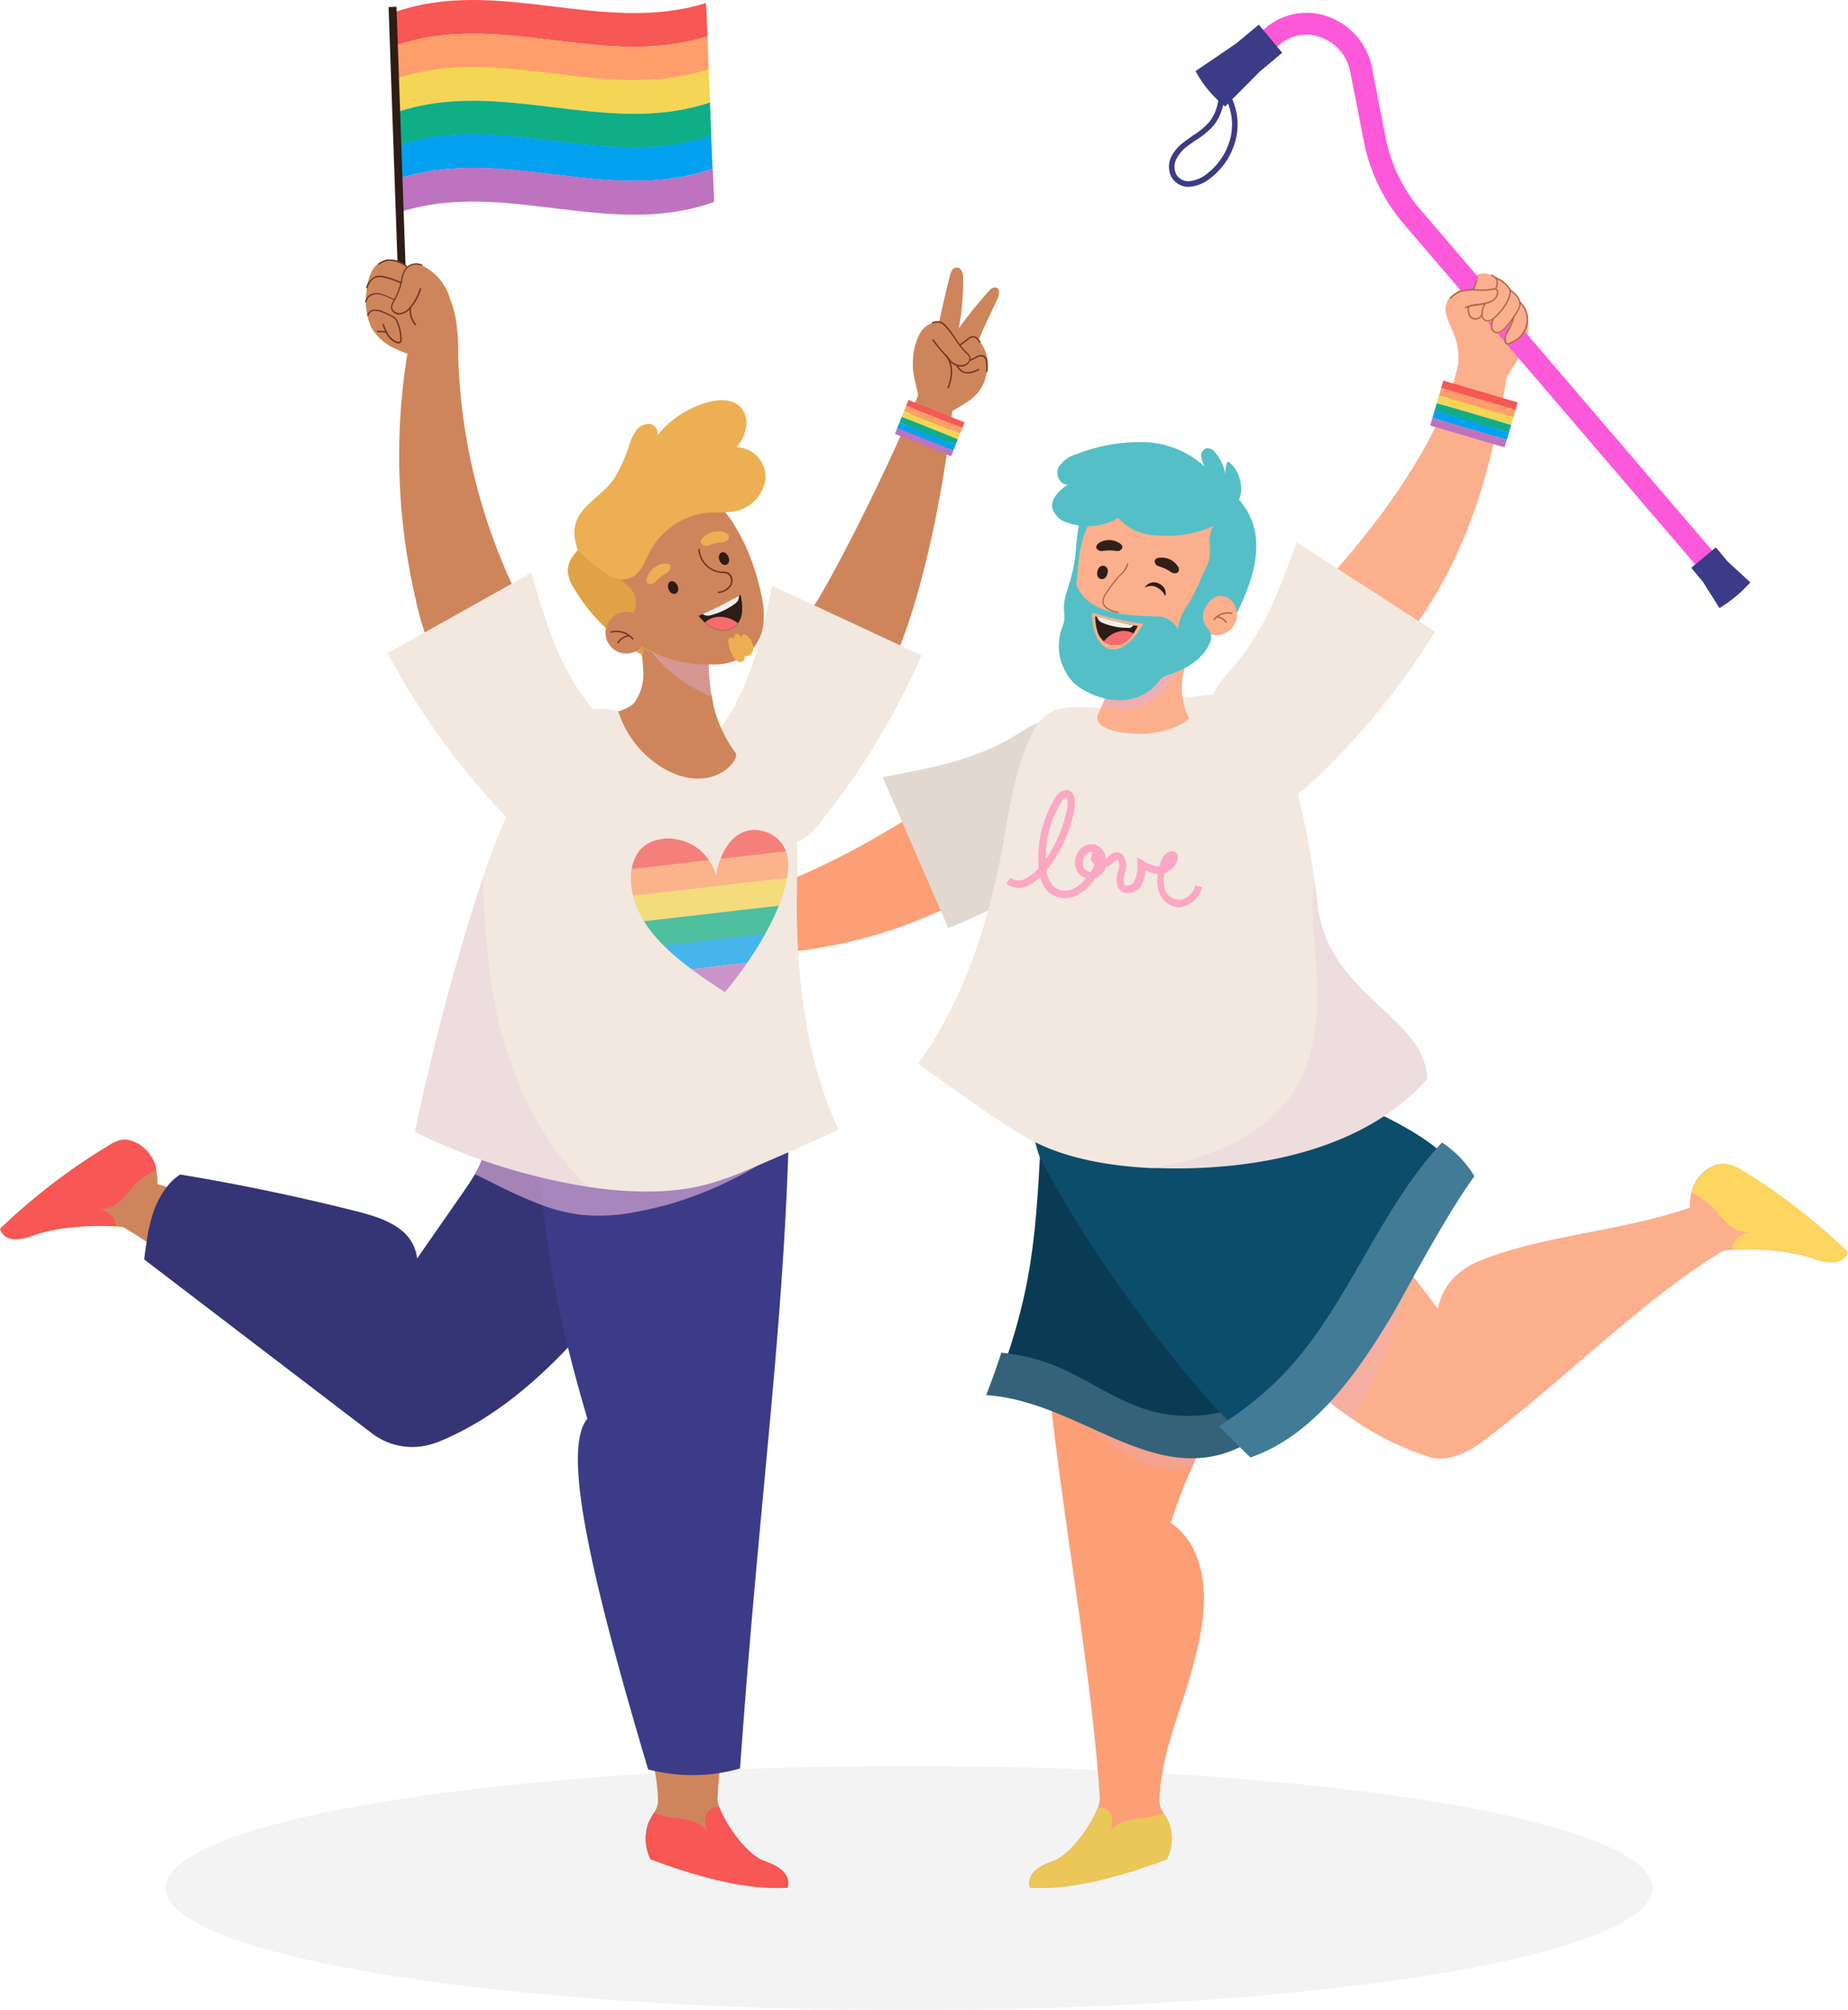<svg xmlns="http://www.w3.org/2000/svg" xmlns:xlink="http://www.w3.org/1999/xlink" viewBox="0 0 271.71 295.43"><defs><style>.cls-1{fill:none;}.cls-2{isolation:isolate;}.cls-3{fill:#f3f3f3;}.cls-4{fill:#fc9f77;}.cls-5{fill:#b06a4c;}.cls-6{fill:#e3d8cf;}.cls-7{fill:#ebc659;}.cls-16,.cls-19,.cls-34,.cls-38,.cls-8{fill:#e0aedb;mix-blend-mode:multiply;}.cls-8{opacity:0.25;}.cls-9{fill:#093c54;}.cls-10{fill:#346278;}.cls-11{fill:#fcaf8d;}.cls-12{fill:#fcd660;}.cls-13{fill:#0c4d6c;}.cls-14{fill:#417b96;}.cls-15{fill:#f2e8e0;}.cls-16{opacity:0.19;}.cls-17{fill:#fca7c3;}.cls-18{fill:#2e1c16;}.cls-19{opacity:0.48;}.cls-20{fill:#54bfc7;}.cls-21{fill:#321f18;}.cls-22{fill:#f76b6e;}.cls-23{fill:#f2f0ed;}.cls-24{fill:#fc59da;}.cls-25{fill:#3c3b87;}.cls-26{fill:#f75755;}.cls-27{fill:#ff9e6a;}.cls-28{fill:#f5d556;}.cls-29{fill:#0fae86;}.cls-30{fill:#04a1f0;}.cls-31{fill:#bd73bf;}.cls-32{fill:#cf855b;}.cls-33{fill:#353475;}.cls-34{opacity:0.65;}.cls-35{fill:#723722;}.cls-36{opacity:0.72;}.cls-37{clip-path:url(#clip-path);}.cls-38{opacity:0.42;}.cls-39{fill:#e0a246;}.cls-40{fill:#edaf53;}</style><clipPath id="clip-path" transform="translate(0 0.1)"><path class="cls-1" d="M106.58,145.71c4.61-5.44,9.69-13.9,9.29-19.27a4.85,4.85,0,0,0-3-4.19c-4.48-1.65-6.94,2.44-7.58,6.23-2.11-6.46-9.81-6.59-11.71-2.91a6.42,6.42,0,0,0-.8,2.85C92.36,136.08,100.12,141.53,106.58,145.71Z"/></clipPath></defs><title>Asset 3</title><g class="cls-2"><g id="Layer_2" data-name="Layer 2"><g id="OBJECTS"><ellipse class="cls-3" cx="133.65" cy="277.48" rx="109.3" ry="17.94"/><path class="cls-4" d="M140.08,132.84c-1.51.77-3.07,1.47-4.65,2.12-11.23,4.64-22.48,5.63-34.63,5.64-1.38.51-2.78,1.24-4.29,1.67a7.55,7.55,0,0,1-4.63,0,9.5,9.5,0,0,1-4-3.43,7.93,7.93,0,0,1-1.39-2.59,3.25,3.25,0,0,1,.44-2.83,11.25,11.25,0,0,1,2.2-1.64,7.91,7.91,0,0,1,2.14-1.58c1.56-.52,3,.78,4.44,1.66a9.43,9.43,0,0,0,4.41,1.43c19.18-1.09,43.64-20.15,45.72-21.6,5.24-3.64,7.88-2.3,10.18-1.35a6.21,6.21,0,0,1,2.35,7.14C155.91,125.54,143.08,131.33,140.08,132.84Z" transform="translate(0 0.1)"/><path class="cls-5" d="M88.86,137.37l-.21,0a.55.55,0,0,1-.36-.21c-.22-.28-.07-.65,0-.93a7.76,7.76,0,0,0,.41-2,7.43,7.43,0,0,1,.49-2.17,3.86,3.86,0,0,1,1.47-1.68l.11.19a3.61,3.61,0,0,0-1.39,1.58,7.18,7.18,0,0,0-.46,2.1,8,8,0,0,1-.43,2c-.09.23-.21.53-.07.7a.34.34,0,0,0,.21.14h.18c1.2,0,1.61-1.31,2-2.59a5.3,5.3,0,0,1,.78-1.75l.16.14a5.11,5.11,0,0,0-.73,1.68C90.66,135.92,90.2,137.37,88.86,137.37Z" transform="translate(0 0.1)"/><path class="cls-5" d="M87.52,137.07a1.48,1.48,0,0,1-.35,0,1.2,1.2,0,0,1-.86-1.13h.22a1,1,0,0,0,.7.92,2,2,0,0,0,1-.08l.05.21A3,3,0,0,1,87.52,137.07Z" transform="translate(0 0.1)"/><path class="cls-5" d="M87.41,134v-.22a5,5,0,0,0,1.49-.29l.07.21A5.46,5.46,0,0,1,87.41,134Z" transform="translate(0 0.1)"/><path class="cls-5" d="M88.57,139.16a1.23,1.23,0,0,1-.46-.07,1.37,1.37,0,0,1-.44-.34,4.26,4.26,0,0,1-1.08-2.08l.21,0a4.08,4.08,0,0,0,1,2,1.32,1.32,0,0,0,.37.29,1.16,1.16,0,0,0,.49.05,5.25,5.25,0,0,0,2-.58,9.58,9.58,0,0,0,1.52-.94,2.28,2.28,0,0,0,.61-.63.81.81,0,0,0,0-.78,1,1,0,0,0-.76-.41,2.69,2.69,0,0,0-1.43.19l-.09-.2a2.94,2.94,0,0,1,1.55-.21,1.24,1.24,0,0,1,.92.52,1,1,0,0,1,0,1,2.45,2.45,0,0,1-.67.69,8.66,8.66,0,0,1-1.55,1,5.38,5.38,0,0,1-2.12.61Z" transform="translate(0 0.1)"/><path class="cls-5" d="M92.26,135.59l0-.21a.9.9,0,0,0,.57-1.44,1.61,1.61,0,0,0-1.44-.42v-.22a1.86,1.86,0,0,1,1.62.5,1.15,1.15,0,0,1,.17,1.1A1.12,1.12,0,0,1,92.26,135.59Z" transform="translate(0 0.1)"/><path class="cls-5" d="M90.07,140.86H90a1.84,1.84,0,0,1-1.23-.64,5.15,5.15,0,0,1-.76-1.14l.2-.1a5,5,0,0,0,.72,1.1,1.67,1.67,0,0,0,1.09.57,2.44,2.44,0,0,0,1-.22,15.06,15.06,0,0,0,2.48-1.23,2.48,2.48,0,0,0,.85-.72.75.75,0,0,0-.53-1.22,2.53,2.53,0,0,0-1.09.09l0-.21a2.61,2.61,0,0,1,1.18-.09,1.08,1.08,0,0,1,.87.83,1.2,1.2,0,0,1-.19.72,2.87,2.87,0,0,1-.92.79A16,16,0,0,1,91,140.63,2.87,2.87,0,0,1,90.07,140.86Z" transform="translate(0 0.1)"/><path class="cls-5" d="M92.5,142.33l-.33,0a3.68,3.68,0,0,1-2.7-1.61l.18-.12a3.5,3.5,0,0,0,2.54,1.52,3.46,3.46,0,0,0,2.77-1,6.28,6.28,0,0,0,.7-.88c.09-.12.17-.25.14-.36s-.12-.16-.19-.21a1.71,1.71,0,0,0-1.35,0,9.74,9.74,0,0,1-2.46.61v-.22a9.3,9.3,0,0,0,2.39-.59,1.86,1.86,0,0,1,1.52,0,.57.57,0,0,1,.3.34.69.69,0,0,1-.17.55,8.18,8.18,0,0,1-.72.91A3.73,3.73,0,0,1,92.5,142.33Z" transform="translate(0 0.1)"/><path class="cls-6" d="M129.78,114.11c7.34-1.4,13.95-2.51,20.38-6.66,4.4-2.84,8.46-2.86,10.31-2.43,10.95,2.6,9.91,12.14,4.57,16.45a107.93,107.93,0,0,1-25.61,14.84Z" transform="translate(0 0.1)"/><path class="cls-4" d="M175.28,215.57a63.94,63.94,0,0,0-3.14,8.18c3.33,2.09,4.8,6.45,4.88,10.63s-1,8.31-2.17,12.35c-1.36,4.88-4.37,11.76-4.37,18.09a3.16,3.16,0,0,0,.5,1.36l.07.12a10.79,10.79,0,0,1,.86,1.58,6.76,6.76,0,0,1-.35,5.29c-5.92,2.13-13.52,4.58-20.15,4.16-.73-2.9,3.36-3.81,3.9-4.11,2.62-1.42,5.24-5.38,6.1-7.68a3.54,3.54,0,0,0,.29-1.29c-1.12-18.27-5.65-42.18-7.46-60.76-.85-8.71-.51-8.7.45-13.94.65-3.47,3.95-6.21,7.38-7.1,14.81-3.8,19,14.11,16.75,22.75C178,208.41,175.69,214.64,175.28,215.57Z" transform="translate(0 0.1)"/><path class="cls-7" d="M151.41,277.33c6.64.42,14.24-2,20.15-4.16a6.76,6.76,0,0,0,.35-5.29,10.79,10.79,0,0,0-.86-1.58,10.55,10.55,0,0,1-3.67.86c-1.61.19-3.48.71-4.23,2.07a3.93,3.93,0,0,0,.29-2.42,1.79,1.79,0,0,0-2-1.27c-.86,2.3-3.48,6.25-6.1,7.68C154.77,273.52,150.68,274.43,151.41,277.33Z" transform="translate(0 0.1)"/><path class="cls-8" d="M179.41,204.93a53.09,53.09,0,0,1-2.82,7.69.79.79,0,0,0-.08.16c-.4.93-.82,1.86-1.23,2.79-8.53,2.27-17-8.07-21-12.08-.85-8.71-1.11-16.26-.15-21.5.65-3.47,3.95-6.21,7.38-7.1,9.49-2.44,15.59,4.36,17.91,10.54S181.09,198.54,179.41,204.93Z" transform="translate(0 0.1)"/><path class="cls-9" d="M152.91,169.75c-.74,13.91-1.64,21.47-6.74,34.8,13.14.88,23.21,13.68,35.52,5.82-.36-7.72-2.34-16.25-3.8-23.85a39,39,0,0,0-2.46-8.64,15.7,15.7,0,0,0-5.67-6.91C165,168,158.93,168.5,152.91,169.75Z" transform="translate(0 0.1)"/><path class="cls-10" d="M145,204.93c14.58,1,25.77,15.19,39.42,6.47-.08-1.82-.25-3.67-.47-5.55a21.09,21.09,0,0,1-13.5,1.71c-5-1.07-9.07-4-13.63-6.19a28.57,28.57,0,0,0-9.6-2.67C146.59,200.67,145.86,202.73,145,204.93Z" transform="translate(0 0.1)"/><path class="cls-11" d="M271.6,183.94c-.77,2.44-4.05,1.24-4.82,1-3.68-1.34-9-1.55-12.09-1.35q-.72,0-1.26.12c-11.08,6.52-22.82,18.39-34.88,27.63-2.46,1.89-5.5,3.57-8.47,2.67a43.47,43.47,0,0,1-11.33-5.63,79.49,79.49,0,0,1-11.59-9.78c-17.21-17.21-15.69-27.05-12.27-30.18,5.53-5.08,9.32-4,12.72-1.77,1.76,1.15,11.48,10.14,19.44,19.94l.56.7c1,1.26,2,2.53,2.93,3.81l.86,1.18c1.1-5.3,5.34-6.88,8.28-7.88,9.37-3.18,18.81-3.64,28.78-7,0-.24,0-.49,0-.74a7.54,7.54,0,0,1,.19-1.37l.06-.28a5.55,5.55,0,0,1,3.38-3.85,3.37,3.37,0,0,1,1.83-.17,5.55,5.55,0,0,1,1.63.73A91.27,91.27,0,0,1,271.6,183.94Z" transform="translate(0 0.1)"/><path class="cls-12" d="M248.75,175.25a10,10,0,0,1,4.05,3.22,9.49,9.49,0,0,0,2.16,2,3.42,3.42,0,0,0,2.26.49,4,4,0,0,0-2.09,1.26,1.91,1.91,0,0,0-.33,1.31c3.09-.2,8.4,0,12.08,1.35.77.28,4.06,1.48,4.83-1a91.1,91.1,0,0,0-16-12.27A5.49,5.49,0,0,0,254,171a3.34,3.34,0,0,0-1.82.17,5.54,5.54,0,0,0-3.39,3.85Z" transform="translate(0 0.1)"/><path class="cls-8" d="M207.05,186.55c-1.53,7.78-4,15.32-8.3,21.79a79.49,79.49,0,0,1-11.59-9.78c-17.21-17.21-15.69-27.05-12.27-30.18,5.53-5.08,9.32-4,12.72-1.77C189.37,167.76,199.09,176.75,207.05,186.55Z" transform="translate(0 0.1)"/><path class="cls-13" d="M151.07,162.77q.38,1.53.81,3a.24.24,0,0,1,0,.08,18.34,18.34,0,0,0,1,4.11c8.8,16.93,22.43,33.48,27.6,38.65l3.07,3.05c8.31-2.84,14.29-10.75,19.41-19.29.18-.28.35-.57.53-.87l0-.06c.16-.28.34-.57.5-.86h0c.17-.31.36-.61.53-.93h0c.18-.29.34-.57.51-.87a.25.25,0,0,0,0-.07c.17-.29.33-.58.5-.86h0c.18-.32.36-.63.53-.95a157.1,157.1,0,0,1,8.61-14.37h0a13.15,13.15,0,0,0-3.51-3.92c-5.68-4.58-15.23-7.68-17.09-9.54a44.49,44.49,0,0,0-17.31-10.4q-1.26-.42-2.55-.78a77.17,77.17,0,0,1-9.38,7.44l-.91.6,0,0-.82.53-.1.06-.88.55h0c-.31.2-.64.38-1,.58l0,0c-.29.17-.59.35-.89.51l-.1.06-1,.54a76.8,76.8,0,0,1-7.72,3.68A2.5,2.5,0,0,0,151.07,162.77Z" transform="translate(0 0.1)"/><path class="cls-14" d="M179.22,209.5c1.52,1.53,3.06,3.07,4.62,4.6,8.77-3,15.08-11.33,20.49-20.34,1.59-2.49,7.67-14.4,12.45-21h0a15.52,15.52,0,0,0-4.76-4.95c-9.8,10.44-14.27,25.53-24.75,35.48A54.43,54.43,0,0,1,179.22,209.5Z" transform="translate(0 0.1)"/><path class="cls-15" d="M209.84,158.48c-7.7,8.69-19.49,11.78-28.94,12.74a78.88,78.88,0,0,1-10.61.35l-.93,0c-6.53-.29-12.38-1.49-16.82-3.64a47.74,47.74,0,0,1-5-2.91c-.65-.44-1.32-.88-2-1.33Q140.21,160,135,156.21c6.54-9,10.21-20.21,12.33-31.44,1-5.54,1.77-11.21,4.07-16.35a7.64,7.64,0,0,1,2.65-3.56c3-1.88,7-.67,10.41-.73,6.52-.12,12.13-3.48,18.34-1.46,4.06,1.32,5.92,6,7.07,10.12a134.27,134.27,0,0,1,3.47,17.12c.15,1.07.31,2.14.44,3.2C195.4,146.23,209.65,149.38,209.84,158.48Z" transform="translate(0 0.1)"/><path class="cls-16" d="M209.84,158.48c-7.7,8.69-19.49,11.78-28.94,12.74-4.4.26-8.18.39-10.61.35l-.93,0c33.86-5.8,21.67-31.61,23.95-41.62.15,1.07.31,2.14.44,3.2C195.4,146.23,209.65,149.38,209.84,158.48Z" transform="translate(0 0.1)"/><path class="cls-17" d="M173.5,133.26a3.39,3.39,0,0,1-3.11-2.3,5,5,0,0,1-.14-2.58,5,5,0,0,1-1.85-.6,4.8,4.8,0,0,1-.66,2.38,2.44,2.44,0,0,1-2,1,1.55,1.55,0,0,1-1.33-.78,3.22,3.22,0,0,1,0-2.42c0-.15.08-.31.11-.45a1.6,1.6,0,0,0-.16-1.23c-.22,0-.4.14-.57.3s-.25.23-.38.33a2,2,0,0,1-.82.36,2.55,2.55,0,0,1-.42.86,2.31,2.31,0,0,1-1.13.8,6.88,6.88,0,0,1-2.62,2.5,3.79,3.79,0,0,1-4.29-.44,4.46,4.46,0,0,1-1.2-2.19,6.29,6.29,0,0,1-1.88,1.31,3.07,3.07,0,0,1-3.11-.32l.64-.88a2,2,0,0,0,2.05.19,6,6,0,0,0,2.06-1.6c0-.14,0-.29,0-.44a16.82,16.82,0,0,1,2.44-9.87,2.09,2.09,0,0,1,1.63-1.18,1.15,1.15,0,0,1,.89.42c.4.49.49,1.34.27,2.69a20.77,20.77,0,0,1-4.05,8.7,4.13,4.13,0,0,0,1.05,2.38,2.68,2.68,0,0,0,3,.26,5.17,5.17,0,0,0,1.75-1.5,2.2,2.2,0,0,1-1.26-.93,2.77,2.77,0,0,1-.21-2.22,2.55,2.55,0,0,1,1.36-1.64,1.91,1.91,0,0,1,1.21-.13l0-.15.63.33a2.33,2.33,0,0,1,1.16,1.62c0,.09,0,.18.05.26l.1-.06a2.18,2.18,0,0,0,.28-.25,1.93,1.93,0,0,1,1.12-.64,1.21,1.21,0,0,1,1,.41,2.64,2.64,0,0,1,.4,2.19,4.21,4.21,0,0,1-.12.48,2.41,2.41,0,0,0-.1,1.61.45.45,0,0,0,.42.24,1.36,1.36,0,0,0,1-.56,5,5,0,0,0,.51-2.69v-.94l.81.48a5.12,5.12,0,0,0,2.37.9,12.35,12.35,0,0,1,.48-1.19,1.76,1.76,0,0,1,1.57-1.09.86.86,0,0,1,.73.72v.12a2.72,2.72,0,0,1-1.93,2.39,4.1,4.1,0,0,0,0,2.34,2.27,2.27,0,0,0,2.3,1.57,2.78,2.78,0,0,0,2.19-2.11l1,.26a3.83,3.83,0,0,1-3.13,2.93Zm-13.08-8.15a1.07,1.07,0,0,0-.37.08,1.53,1.53,0,0,0-.75,1,1.6,1.6,0,0,0,.1,1.32,1.09,1.09,0,0,0,.9.51h.11a3.07,3.07,0,0,0,.17-.31,3.83,3.83,0,0,0,.33-.81,2.13,2.13,0,0,1-.42-.48l-.12-.19.23-1.06A.48.48,0,0,0,160.42,125.11Zm-3.66-8c-.15,0-.36.11-.7.65a15.68,15.68,0,0,0-2.31,8.44,19.89,19.89,0,0,0,3.11-7.26c.23-1.42,0-1.77,0-1.83Z" transform="translate(0 0.1)"/><path class="cls-18" d="M178.47,88.93l.09,0v0Z" transform="translate(0 0.1)"/><path class="cls-11" d="M174.84,105.5c-2.27,2-6.37,2.56-9.56,2.1-5.33-.76-3.74-2.95-3.74-2.95s.71-1.48,1.45-3.47a24.86,24.86,0,0,0,1.61-6.79l10-.2,1.16,0a19.74,19.74,0,0,0-1.89,5.21A10.52,10.52,0,0,0,174.84,105.5Z" transform="translate(0 0.1)"/><path class="cls-19" d="M174.62,94.19c-1.29,4.88-4.86,11.84-12.62,9.46.88-2,2.52-7.14,2.6-9.26Z" transform="translate(0 0.1)"/><path class="cls-11" d="M180.91,88.13c-.66,1.18-1.91,2-2.32,3.29-2.61,8.12-11.7,8.3-15.83,7.14-3.64-1-4.32-5-4.59-8.21a30.85,30.85,0,0,1,.77-10.57h0a12,12,0,0,1,11.26-9.24,12.12,12.12,0,0,1,11,6.48,11.77,11.77,0,0,1,1.16,3.43A11.47,11.47,0,0,1,180.91,88.13Z" transform="translate(0 0.1)"/><path class="cls-11" d="M175.78,90.44a3.06,3.06,0,1,1,3.29,2.8A3.06,3.06,0,0,1,175.78,90.44Z" transform="translate(0 0.1)"/><path class="cls-5" d="M178.56,91.08l-.18-.12a2.66,2.66,0,0,1,2.82-1l-.06.21A2.42,2.42,0,0,0,178.56,91.08Z" transform="translate(0 0.1)"/><path class="cls-5" d="M180.21,91.47a1.63,1.63,0,0,0-1.37-.78v-.22a1.84,1.84,0,0,1,1.56.89Z" transform="translate(0 0.1)"/><path class="cls-20" d="M181.87,90c-.39-2.56-2.36-2.72-3.12-2.39a3.52,3.52,0,0,0-1.67,1.86A5.24,5.24,0,0,1,177,84a11.43,11.43,0,0,0,.73-1.59,9.26,9.26,0,0,0,.14-2.84,4.23,4.23,0,0,1,.57-2.4,16.25,16.25,0,0,1-8.3,1.41A7.75,7.75,0,0,1,164.41,76a8.39,8.39,0,0,1-4.48,1.23,11.46,11.46,0,0,0-.63,1.61,32.33,32.33,0,0,0-1.2,6.29,43.8,43.8,0,0,1,.5-8,7.41,7.41,0,0,1-1.59-.4,3.22,3.22,0,0,1-2.28-2.14c-.27-1.45,1.08-2.64,2.28-3.5-1.15.17-1.89-1.44-1.38-2.5a4.6,4.6,0,0,1,2.8-2,25.36,25.36,0,0,1,9.68-1.71,13.67,13.67,0,0,1,9,3.6,4.34,4.34,0,0,1-.5-1.59,1.1,1.1,0,0,1,.85-1.13,1.47,1.47,0,0,1,1.2.64,6.83,6.83,0,0,1,1.52,3.21,4.75,4.75,0,0,1,.18-1.59.3.3,0,0,1,.1-.2c.13-.08.31,0,.42.13a5.24,5.24,0,0,1,1.6,4.09,4.06,4.06,0,0,1-.31,1.3,10.07,10.07,0,0,1,2.4,4.92C185.22,82.59,183.46,86.64,181.87,90Z" transform="translate(0 0.1)"/><path class="cls-21" d="M172.21,84a.94.94,0,0,0,.57.15.57.57,0,0,0,.5-.26.8.8,0,0,0-.15-.83,2.81,2.81,0,0,0-2.51-1.2c-.19,0-.91.06-.83.6C169.93,83.35,170.57,82.88,172.21,84Z" transform="translate(0 0.1)"/><path class="cls-21" d="M162.11,80.88a.91.91,0,0,1-.58-.1.58.58,0,0,1-.35-.45c0-.29.23-.54.49-.69a2.81,2.81,0,0,1,2.78,0c.16.09.8.43.5.89C164.45,81.27,164.06,80.57,162.11,80.88Z" transform="translate(0 0.1)"/><path class="cls-18" d="M171.12,86.63c-.56-.61-.15.06.19.84" transform="translate(0 0.1)"/><path class="cls-18" d="M171.33,87.48a1.49,1.49,0,0,0-.07-1,1.87,1.87,0,0,0-1.61-1,1.6,1.6,0,0,0-1.36.8,1.84,1.84,0,0,1,1.72-.1A3,3,0,0,1,171.33,87.48Z" transform="translate(0 0.1)"/><path class="cls-18" d="M167.28,91.9a7.83,7.83,0,0,1-.63,1.1,5,5,0,0,1-1.16,1.17,2.83,2.83,0,0,1-2.52.37,2.33,2.33,0,0,1-.67-.38,3.18,3.18,0,0,1-.9-1.32,8.2,8.2,0,0,1-.38-2.36l.27.08c1.77.47,3.56.91,5.37,1.23Z" transform="translate(0 0.1)"/><path class="cls-22" d="M166.65,93a5,5,0,0,1-1.16,1.17,2.83,2.83,0,0,1-2.52.37,2.33,2.33,0,0,1-.67-.38,3.17,3.17,0,0,1,.34-.39,4,4,0,0,1,2.2-1.12A2.85,2.85,0,0,1,166.65,93Z" transform="translate(0 0.1)"/><path class="cls-23" d="M166.66,91.79a1,1,0,0,1-.54.38,1.43,1.43,0,0,1-.41,0,9.61,9.61,0,0,1-3.55-.71,1.75,1.75,0,0,1-.48-.27,1.34,1.34,0,0,1-.39-.67C163.06,91,164.85,91.47,166.66,91.79Z" transform="translate(0 0.1)"/><path class="cls-5" d="M164.45,90a3.58,3.58,0,0,1-1.65-.57,1.56,1.56,0,0,1-.68-.79A2,2,0,0,1,162.6,87a16.88,16.88,0,0,1,1.91-2.52l.19-.2a2.88,2.88,0,0,0,1-1.57l.21,0a3,3,0,0,1-1.07,1.7l-.2.2a17.87,17.87,0,0,0-1.88,2.49,1.83,1.83,0,0,0-.46,1.48,1.38,1.38,0,0,0,.6.67,3.32,3.32,0,0,0,1.55.54Z" transform="translate(0 0.1)"/><path class="cls-18" d="M161.4,83.7a1.69,1.69,0,0,0-.07.74.75.75,0,0,0,.53.56.78.78,0,0,0,.69-.23,1.3,1.3,0,0,0,.28-.62.86.86,0,0,0-.27-1,.77.77,0,0,0-.75,0A.86.86,0,0,0,161.4,83.7Z" transform="translate(0 0.1)"/><path class="cls-20" d="M178,93a4.9,4.9,0,0,0-.72-1.09c-.76-1.23-.44-2.57.67-3.9a2.08,2.08,0,0,1-1.5-1.32A3.66,3.66,0,0,1,176.6,85c-.6,1.27-1.21,2.53-1.92,3.75a8.16,8.16,0,0,0-1.53,3.64,3.32,3.32,0,0,0-2.57-1.87c-3.14-.15-6.71-.06-9.47-1.56a5.91,5.91,0,0,1-2.83-3c-.06-.31.36-4.37.53-5.23a1.28,1.28,0,0,1-.61-.1c-.45,5.32-2.09,6.53-1.71,9.43,0,.3,0,.61,0,.9a4.44,4.44,0,0,1-.3,1.08,7.86,7.86,0,0,0,1.47,8,8.51,8.51,0,0,0,2.37,1.64,10.17,10.17,0,0,0,5.38,1.08,7.1,7.1,0,0,0,4.81-2.51,4,4,0,0,1,.63-.72A3.54,3.54,0,0,1,172,99c2.38-.77,4.75-2.16,5.81-4.43A2.12,2.12,0,0,0,178,93Zm-17.45-3.09a44,44,0,0,0,7.56,1.67C164.66,97.7,160.49,95.8,160.57,89.87Z" transform="translate(0 0.1)"/><path class="cls-11" d="M207.43,92.83c1-1.37,1.95-2.79,2.86-4.24,6.41-10.32,9.24-21.25,11.24-33.24.73-1.27,1.68-2.54,2.35-4a7.53,7.53,0,0,0,.75-4.56,9.45,9.45,0,0,0-2.73-4.55,7.72,7.72,0,0,0-2.33-1.8,3.24,3.24,0,0,0-2.85,0,10.78,10.78,0,0,0-2,1.9c-.66.61-1.51,1-1.92,1.85-.77,1.45.28,3.14.91,4.65a9.6,9.6,0,0,1,.69,4.59c-4.22,18.75-27,39.74-28.81,41.55-4.45,4.57-3.56,7.4-3,9.83a6.2,6.2,0,0,0,6.66,3.48C197.63,107.25,205.45,95.54,207.43,92.83Z" transform="translate(0 0.1)"/><path class="cls-24" d="M250.29,84.07,206.16,32.54a26.38,26.38,0,0,1-5.64-11.89l-2-10.23a6.69,6.69,0,0,0-4.07-4.93,6,6,0,0,0-5.79.58,6.41,6.41,0,0,0-.52.39l-7.76,6.46-2.08-2.5L186.09,4c.24-.2.49-.39.74-.57a9.24,9.24,0,0,1,8.89-.91,9.92,9.92,0,0,1,6,7.34l2,10.22a23.11,23.11,0,0,0,4.93,10.4L252.76,82Z" transform="translate(0 0.1)"/><path class="cls-25" d="M254,82.41l-1.72-2.07-1.81,1.51-1.81,1.5,1.73,2.07,2.42,3.85a19.37,19.37,0,0,0,2.31-1.64,20.23,20.23,0,0,0,2.23-2.14Z" transform="translate(0 0.1)"/><path class="cls-25" d="M174.77,27.36h0a2.89,2.89,0,0,1-2.56-1.49,3.35,3.35,0,0,1,.06-3.05,6.16,6.16,0,0,1,1.75-2c.44-.34.9-.66,1.37-1a10.85,10.85,0,0,0,2.42-2,6.7,6.7,0,0,0,1.36-3.74l.82.06a7.44,7.44,0,0,1-1.55,4.2,11.59,11.59,0,0,1-2.6,2.15c-.45.31-.89.61-1.32.94A5.42,5.42,0,0,0,173,23.19a2.53,2.53,0,0,0-.07,2.3,2.07,2.07,0,0,0,1.84,1.05,4.91,4.91,0,0,0,2.62-1.05,9.58,9.58,0,0,0,3.55-5.43,8.38,8.38,0,0,0-.8-5.83l.72-.39a9.14,9.14,0,0,1,.87,6.4,10.24,10.24,0,0,1-3.85,5.91A5.54,5.54,0,0,1,174.77,27.36Z" transform="translate(0 0.1)"/><path class="cls-25" d="M185.23,10.41l3.29-2.75L186.8,5.59l-1.72-2.07-3.3,2.75-6,4.08a18.23,18.23,0,0,0,1.81,2.71,17.8,17.8,0,0,0,2.53,2.49Z" transform="translate(0 0.1)"/><path class="cls-11" d="M223.53,44.26v0a2,2,0,0,0-.4-.84,5.16,5.16,0,0,0-1-.93l0,.05a1.22,1.22,0,0,0-.24-.42A4.2,4.2,0,0,0,220,40.69v0a1.16,1.16,0,0,0-.72-.42v.07c-.83-.3-1.7-.23-1.85.15a19.81,19.81,0,0,1-.84,2,20.92,20.92,0,0,0-2.66.57l0,0a3.52,3.52,0,0,0-.8.69l.16.14s0,0,0,0l2.15,1.39a1.67,1.67,0,0,1,.38-.17,1.7,1.7,0,0,0,.28,1.46,1.12,1.12,0,0,0,.69.37.88.88,0,0,0,.36,0,1.09,1.09,0,0,0,.68-.45.92.92,0,0,0,.31.56.81.81,0,0,0,.46.2,1.1,1.1,0,0,0,.53-.07l.17-.07a2.36,2.36,0,0,0-.15.84,1.07,1.07,0,0,0,.68,1l.14,0a1.14,1.14,0,0,0,.6-.1,2.83,2.83,0,0,0,.93-.78c.26-.31.52-.63.76-1a13.38,13.38,0,0,1-.78,1.6,1.82,1.82,0,0,0-.26,1.51.56.56,0,0,0,.28.35.53.53,0,0,0,.12,0,.81.81,0,0,0,.45-.11,9.52,9.52,0,0,0,1-.56,3.7,3.7,0,0,0,1.54-2.74A3.59,3.59,0,0,0,223.53,44.26Zm-6.77-1.85.13-.28c0,.09-.07.19-.12.28Zm.29-.64.11-.38Zm.2-.7h0L217,41h0Zm-.42.67-.12.26Zm-2.36,1-.24.13Z" transform="translate(0 0.1)"/><path class="cls-5" d="M215.46,45.22l-.11-.18a4.89,4.89,0,0,1,1.86-.48c1.39-.2,2.82-.4,2.9-1.74a.34.34,0,0,0-.1-.23c-.15-.17-.46-.1-.71-.05a8,8,0,0,1-2.08.09,7.3,7.3,0,0,0-2.14.12,3.54,3.54,0,0,0-1.79,1.11l-.17-.15a3.89,3.89,0,0,1,1.9-1.17,7.48,7.48,0,0,1,2.21-.13,8,8,0,0,0,2-.08c.29-.06.69-.15.92.11a.52.52,0,0,1,.15.39c-.09,1.52-1.68,1.75-3.08,2A5.08,5.08,0,0,0,215.46,45.22Z" transform="translate(0 0.1)"/><path class="cls-5" d="M220,42.41l-.2-.08a2,2,0,0,0,.24-1,1,1,0,0,0-.79-.85l0-.21a1.19,1.19,0,0,1,1,1A2.25,2.25,0,0,1,220,42.41Z" transform="translate(0 0.1)"/><path class="cls-5" d="M216.7,42.54l-.19-.1A5.52,5.52,0,0,0,217,41l.21,0A5.55,5.55,0,0,1,216.7,42.54Z" transform="translate(0 0.1)"/><path class="cls-5" d="M218.62,47.15a.83.83,0,0,1-.46-.19,1.23,1.23,0,0,1-.36-1,2.93,2.93,0,0,1,.46-1.49l.19.12A2.58,2.58,0,0,0,218,46a1.06,1.06,0,0,0,.28.82.82.82,0,0,0,.78.09,2.22,2.22,0,0,0,.72-.5A8.92,8.92,0,0,0,221,45a5.17,5.17,0,0,0,.91-1.91,1.15,1.15,0,0,0,0-.49,1.25,1.25,0,0,0-.22-.41,4.13,4.13,0,0,0-1.78-1.34l.08-.2a4.35,4.35,0,0,1,1.87,1.41,1.43,1.43,0,0,1,.26.49,1.3,1.3,0,0,1,0,.59,5.45,5.45,0,0,1-.95,2,8.74,8.74,0,0,1-1.2,1.38,2.46,2.46,0,0,1-.8.54A1,1,0,0,1,218.62,47.15Z" transform="translate(0 0.1)"/><path class="cls-5" d="M216.81,46.87a1.11,1.11,0,0,1-.7-.36,1.86,1.86,0,0,1-.23-1.68l.21.05a1.68,1.68,0,0,0,.18,1.49,1,1,0,0,0,.86.28.92.92,0,0,0,.66-.61l.21.07a1.14,1.14,0,0,1-.83.75A1.09,1.09,0,0,1,216.81,46.87Z" transform="translate(0 0.1)"/><path class="cls-5" d="M220,48.88l-.14,0a1.09,1.09,0,0,1-.68-1,2.67,2.67,0,0,1,.28-1.15l.2.08a2.4,2.4,0,0,0-.26,1.06.84.84,0,0,0,.52.79.89.89,0,0,0,.59-.06,2.68,2.68,0,0,0,.85-.72A15.45,15.45,0,0,0,223,45.61a2.19,2.19,0,0,0,.37-.91,1.67,1.67,0,0,0-.38-1.17,5.13,5.13,0,0,0-1-.89l.14-.17a5.49,5.49,0,0,1,1,.93,1.88,1.88,0,0,1,.43,1.33,2.52,2.52,0,0,1-.4,1A16.07,16.07,0,0,1,221.52,48a2.74,2.74,0,0,1-.94.77A1.08,1.08,0,0,1,220,48.88Z" transform="translate(0 0.1)"/><path class="cls-5" d="M221.64,50.53l-.12,0a.65.65,0,0,1-.29-.35,1.86,1.86,0,0,1,.27-1.51,9.13,9.13,0,0,0,1-2.25l.21,0a9.26,9.26,0,0,1-1,2.33,1.64,1.64,0,0,0-.25,1.32.36.36,0,0,0,.17.23c.11.05.25,0,.38-.08a7,7,0,0,0,1-.54,3.51,3.51,0,0,0,1.44-2.58,3.47,3.47,0,0,0-1.07-2.74l.14-.16a3.65,3.65,0,0,1-.39,5.65,7,7,0,0,1-1,.57A.91.91,0,0,1,221.64,50.53Z" transform="translate(0 0.1)"/><path class="cls-15" d="M190.65,79.59c-2.59,7-4.77,13.36-9.92,19-3.52,3.88-4.21,7.88-4.09,9.78.77,11.22,10.35,11.77,15.48,7.2A107.89,107.89,0,0,0,211,92.75Z" transform="translate(0 0.1)"/><rect class="cls-26" x="211.82" y="57.4" width="11.4" height="1.15" transform="translate(25.09 -58.74) rotate(16.34)"/><rect class="cls-27" x="211.5" y="58.51" width="11.4" height="1.15" transform="translate(25.4 -58.62) rotate(16.34)"/><rect class="cls-28" x="211.18" y="59.6" width="11.4" height="1.15" transform="translate(25.69 -58.49) rotate(16.34)"/><rect class="cls-29" x="210.86" y="60.71" width="11.4" height="1.15" transform="translate(25.98 -58.33) rotate(16.34)"/><rect class="cls-30" x="210.53" y="61.81" width="11.4" height="1.15" transform="translate(26.29 -58.21) rotate(16.34)"/><rect class="cls-31" x="210.21" y="62.92" width="11.4" height="1.15" transform="translate(26.58 -58.08) rotate(16.34)"/><path class="cls-32" d="M85.81,191.35c-2.38,2.38-13.85,13.17-15.37,14.16a72.18,72.18,0,0,1-8.92,5.06c-2.86,1.21-6-.79-8.47-2.68-12.06-9.23-23.8-21.11-34.88-27.62-.36-.06-.78-.09-1.26-.12-3.09-.21-8.41,0-12.08,1.35-.77.28-4.06,1.48-4.83-1a90.68,90.68,0,0,1,16.05-12.28,5.7,5.7,0,0,1,1.63-.74,3.38,3.38,0,0,1,1.83.18,5.51,5.51,0,0,1,3.38,3.85c0,.09.05.18.07.28a7.43,7.43,0,0,1,.18,1.37c0,.25,0,.5,0,.74,10,3.38,19.42,3.84,28.78,7,2.95,1,7.19,2.59,8.29,7.89.28-.39.56-.8.86-1.19.92-1.27,1.91-2.54,2.92-3.8,8.06-10.06,18.2-19.46,20-20.65,3.41-2.2,7.19-3.3,12.73,1.78C100.13,168.11,103,174.15,85.81,191.35Z" transform="translate(0 0.1)"/><path class="cls-33" d="M116.19,152.85a1.49,1.49,0,0,1-.13.25,126.8,126.8,0,0,1-13.39,21.32c-.37.48-.73,1-1.1,1.44-3,4-6.18,7.87-9.24,11.74-1.93,2.45-3.92,4.89-6,7.26-.93,1.06-1.88,2.1-2.85,3.11-5.56,5.85-11.79,10.93-19.23,13.92a.09.09,0,0,1-.06,0,9.81,9.81,0,0,1-9.55-1.37L21.2,185c.11-.86.22-1.73.36-2.59a22.8,22.8,0,0,1,1-4.39,13,13,0,0,1,1.93-3.63,7.86,7.86,0,0,1,2-1.88q13.2,2.19,26.21,5.48c3.79,1,8.08,2.43,8.63,6.86l6.68-9.6c.62-.89,1.24-1.79,1.79-2.73a14.7,14.7,0,0,0,1.24-2.67,28.82,28.82,0,0,0,1-6.48,43.34,43.34,0,0,1,4.71-15.89l.53.07L95.17,150l1.78.25C105.81,151.5,114.58,152.7,116.19,152.85Z" transform="translate(0 0.1)"/><path class="cls-26" d="M23,171.83a9.76,9.76,0,0,0-4.05,3.22,9.45,9.45,0,0,1-2.16,2,3.43,3.43,0,0,1-2.26.49,4,4,0,0,1,2.08,1.26,1.93,1.93,0,0,1,.34,1.32c-3.09-.21-8.41,0-12.08,1.35-.77.28-4.06,1.48-4.83-1a90.68,90.68,0,0,1,16.05-12.28,5.7,5.7,0,0,1,1.63-.74,3.38,3.38,0,0,1,1.83.18,5.51,5.51,0,0,1,3.38,3.85C22.91,171.64,22.94,171.73,23,171.83Z" transform="translate(0 0.1)"/><path class="cls-32" d="M115.81,277.33c-6.63.42-14.23-2-20.15-4.16a6.76,6.76,0,0,1-.35-5.29,10.79,10.79,0,0,1,.86-1.58,1.27,1.27,0,0,0,.07-.12,3.16,3.16,0,0,0,.5-1.36c0-6.33-3-13.21-4.36-18.09-1.14-4-2.27-8.15-2.18-12.35s1.56-8.54,4.88-10.63a90.41,90.41,0,0,0-4.37-11l-.07-.16a52,52,0,0,1-2.83-7.69c-1.68-6.39-2.3-13.32,0-19.5s8.42-13,17.91-10.54c3.43.89,6.73,3.63,7.38,7.1,3,16.41-5.95,55.42-7.61,82.26a3.54,3.54,0,0,0,.29,1.29c.86,2.3,3.48,6.26,6.1,7.68C112.45,273.52,116.54,274.43,115.81,277.33Z" transform="translate(0 0.1)"/><path class="cls-25" d="M116.19,153.12c0,5.25-.08,10.24-.25,15.09-.93,29.21-4.41,53.06-7.13,91.59a22.51,22.51,0,0,1-3,.67,25.57,25.57,0,0,1-9.52-.29c-.35-.06-.69-.15-1-.24-9-30.25-12.54-47.16-8.93-51.54-1.12-3.79-2.06-7.23-2.84-10.43-.3-1.23-.58-2.41-.84-3.56a155,155,0,0,1-2.88-17.35c-.32-3-.59-6.1-.85-9.36-.46-5.8-.9-12.22-1.64-20.16,0,0,0-.09,0-.15L95.17,150l1.78.25,19.11,2.82Z" transform="translate(0 0.1)"/><path class="cls-26" d="M115.81,277.33c-6.63.42-14.23-2-20.15-4.16a6.76,6.76,0,0,1-.35-5.29,10.79,10.79,0,0,1,.86-1.58,10.66,10.66,0,0,0,3.68.86c1.61.19,3.48.71,4.23,2.07a3.94,3.94,0,0,1-.3-2.42,1.79,1.79,0,0,1,2-1.27c.86,2.3,3.48,6.26,6.1,7.68C112.45,273.52,116.54,274.43,115.81,277.33Z" transform="translate(0 0.1)"/><path class="cls-34" d="M116.06,153.1l.13,0c0,5.25-.08,10.24-.25,15.09a57.47,57.47,0,0,1-11.27,6.45c-1,.43-2.06.83-3.1,1.2-1.42.51-2.86,1-4.33,1.34-.74.2-1.48.37-2.23.53s-1.62.34-2.45.47a26.78,26.78,0,0,1-7.15.25,25.37,25.37,0,0,1-5.65-1.39,68.76,68.76,0,0,1-7.05-3.15c-.95-.47-1.91-.95-2.88-1.4a14.7,14.7,0,0,0,1.24-2.67,28.82,28.82,0,0,0,1-6.48,43.34,43.34,0,0,1,4.71-15.89l.53.07s0-.09,0-.15L95.17,150l1.78.25c8.86,1.22,17.63,2.42,19.24,2.57A1.49,1.49,0,0,1,116.06,153.1Z" transform="translate(0 0.1)"/><path class="cls-32" d="M145.17,53.91C144.82,58.13,142,59,140,60.35c-1,10.19-5.78,38.73-14.31,45-2.57,1.88-6.72,1.56-8.66-1a7.05,7.05,0,0,1-1-5.61,23.88,23.88,0,0,1,3.7-9.89C122.15,85.19,129.78,70.54,135,58c-.4-2.12-.94-3.28-.75-5.43a8.62,8.62,0,0,1,.92-3.5,3.19,3.19,0,0,1,2.92-1.84c.5-2.41,1-4.54,1.6-6.9.13-.47.33-1,.8-1.1a.89.89,0,0,1,.94.54,2.43,2.43,0,0,1,.18,1.17,37.29,37.29,0,0,1-.64,7.21,64.92,64.92,0,0,1,4.49-5.55,1.06,1.06,0,0,1,1-.44c.61.17.49,1,.23,1.62-1.33,2.79-2.2,4.59-2.8,6.14A5.06,5.06,0,0,1,145.17,53.91Z" transform="translate(0 0.1)"/><path class="cls-35" d="M141.58,53.77h0a2.27,2.27,0,0,1-2.17-1.09c-.11-.13-.2-.25-.3-.35a22.31,22.31,0,0,1-2.06-2.47l.18-.13a20,20,0,0,0,2,2.44c.11.11.21.24.32.37a2.06,2.06,0,0,0,2,1h0a1.27,1.27,0,0,0,.76-.41.8.8,0,0,0,.17-.77,1.27,1.27,0,0,0-.38-.46l-.05-.05a12.11,12.11,0,0,1-1.67-2.11,14.68,14.68,0,0,0-1.5-1.93,1.67,1.67,0,0,0-.64-.44,2,2,0,0,0-1.16.09l-.06-.21a2.24,2.24,0,0,1,1.29-.09,2,2,0,0,1,.72.5,13.61,13.61,0,0,1,1.53,2,12.14,12.14,0,0,0,1.64,2.07l0,0a1.43,1.43,0,0,1,.43.54,1,1,0,0,1-.21,1A1.47,1.47,0,0,1,141.58,53.77Z" transform="translate(0 0.1)"/><path class="cls-35" d="M141.18,50.72l-.13-.17,1.34-1a1.22,1.22,0,0,1,.43-.24,1,1,0,0,1,.86.22,2.5,2.5,0,0,1,.52.67l-.19.11a2.3,2.3,0,0,0-.47-.62.79.79,0,0,0-.66-.18,1.68,1.68,0,0,0-.36.21Z" transform="translate(0 0.1)"/><path class="cls-35" d="M145.17,54.54l-.21,0a4.58,4.58,0,0,0,0-1.43,1,1,0,0,0-.39-.76,1.15,1.15,0,0,0-1,.16l-.92.45-.09-.19.91-.45a1.32,1.32,0,0,1,1.23-.16,1.18,1.18,0,0,1,.49.92A4.45,4.45,0,0,1,145.17,54.54Z" transform="translate(0 0.1)"/><path class="cls-35" d="M142.6,54.77a1.89,1.89,0,0,1-1.29-.26,2.64,2.64,0,0,1-.72-.84l.18-.11a2.55,2.55,0,0,0,.66.77,1.62,1.62,0,0,0,1.23.21,5,5,0,0,0,1.25-.47l.09.2a4.82,4.82,0,0,1-1.3.48Z" transform="translate(0 0.1)"/><path class="cls-35" d="M139.48,57l-.2-.08c.36-.89,1.07-3.12-.32-4.77l.16-.14C140.59,53.73,139.86,56.06,139.48,57Z" transform="translate(0 0.1)"/><rect class="cls-26" x="133.09" y="60.29" width="8.89" height="0.9" transform="translate(32.33 -46.57) rotate(21.77)"/><rect class="cls-27" x="132.75" y="61.12" width="8.89" height="0.9" transform="translate(32.63 -46.4) rotate(21.77)"/><rect class="cls-28" x="132.43" y="61.95" width="8.89" height="0.9" transform="translate(32.9 -46.2) rotate(21.77)"/><rect class="cls-29" x="132.09" y="62.78" width="8.89" height="0.9" transform="translate(33.19 -46.03) rotate(21.77)"/><rect class="cls-30" x="131.76" y="63.61" width="8.89" height="0.9" transform="translate(33.47 -45.84) rotate(21.77)"/><rect class="cls-31" x="131.43" y="64.45" width="8.89" height="0.9" transform="translate(33.76 -45.67) rotate(21.77)"/><path class="cls-15" d="M113.54,86c-1.58,7.31-2.84,13.9-7.13,20.22a16.08,16.08,0,0,0-1.77,2.9c-.72,1.79-2.26,4.53-1.87,6.38,2.34,11,12.87,11.17,17.3,5.92A107.72,107.72,0,0,0,135.5,96.21Z" transform="translate(0 0.1)"/><path class="cls-15" d="M123.29,165.93c-3.93,1.81-7.88,3.55-11.86,5.26l-2.18.92a44.61,44.61,0,0,1-5.46,1.89c-4.78,1.27-10.75,1.31-17.22.34A90.08,90.08,0,0,1,61,166.27a351.46,351.46,0,0,1,9-34.33c.34-1,.69-2.05,1-3.06a132.57,132.57,0,0,1,6.72-16.14c1.92-3.8,4.65-8,8.88-8.56,6.48-.79,11.34,3.59,17.72,5,3.31.72,7.51.3,10.08,2.72a7.82,7.82,0,0,1,1.91,4c1.26,5.48.88,11.19.84,16.82C117.16,144.14,118.6,155.84,123.29,165.93Z" transform="translate(0 0.1)"/><g class="cls-36"><g class="cls-37"><polygon class="cls-26" points="69.68 130.43 69.19 126.54 138.03 118.61 138.53 122.5 69.68 130.43"/><polygon class="cls-27" points="70.18 134.31 69.68 130.43 138.53 122.5 139.02 126.39 70.18 134.31"/><polygon class="cls-28" points="70.66 138.15 70.17 134.26 139.01 126.34 139.5 130.23 70.66 138.15"/><polygon class="cls-29" points="71.15 142.04 70.66 138.15 139.5 130.23 140 134.12 71.15 142.04"/><polygon class="cls-30" points="71.64 145.89 71.15 142 139.99 134.08 140.48 137.97 71.64 145.89"/><polygon class="cls-31" points="72.13 149.78 71.64 145.89 140.48 137.97 140.98 141.86 72.13 149.78"/></g></g><path class="cls-16" d="M86.57,174.34A90.08,90.08,0,0,1,61,166.27a351.46,351.46,0,0,1,9-34.33c.34-1,.69-2.05,1-3.06.24,8,.86,16,3,23.73C76.3,160.78,80.39,168.68,86.57,174.34Z" transform="translate(0 0.1)"/><path class="cls-26" d="M58,6.65C58,5,57.88,3.39,57.82,1.76c15.35-5.48,30.69,3.37,46-1.42.06,1.63.12,3.26.19,4.89C88.7,10.14,73.36,1.29,58,6.65Z" transform="translate(0 0.1)"/><path class="cls-27" d="M58.2,11.54c-.06-1.63-.13-3.26-.19-4.89,15.35-5.36,30.69,3.49,46-1.42.06,1.64.12,3.27.19,4.9C88.89,15.15,73.54,6.29,58.2,11.54Z" transform="translate(0 0.1)"/><path class="cls-28" d="M58.39,16.37c-.07-1.63-.13-3.26-.19-4.89,15.34-5.25,30.69,3.6,46-1.42.07,1.64.13,3.27.19,4.9C89.08,20.09,73.73,11.24,58.39,16.37Z" transform="translate(0 0.1)"/><path class="cls-29" d="M58.57,21.27l-.18-4.9c15.34-5.13,30.69,3.72,46-1.41.07,1.63.13,3.26.19,4.89C89.27,25.1,73.92,16.25,58.57,21.27Z" transform="translate(0 0.1)"/><path class="cls-30" d="M58.76,26.12c-.06-1.63-.12-3.26-.19-4.9,15.35-5,30.69,3.84,46-1.41.06,1.63.13,3.26.19,4.89C89.45,30.07,74.11,21.21,58.76,26.12Z" transform="translate(0 0.1)"/><path class="cls-31" d="M59,31c-.06-1.63-.13-3.27-.19-4.9,15.35-4.91,30.69,3.95,46-1.42.06,1.63.13,3.27.19,4.9C89.64,35.08,74.3,26.22,59,31Z" transform="translate(0 0.1)"/><rect class="cls-18" x="57.87" y="0.91" width="1.16" height="42.03" transform="translate(-0.73 2.15) rotate(-2)"/><path class="cls-32" d="M85.12,110.76c-2.11,2.29-5.07,2-7.43,1.15a23.34,23.34,0,0,1-11.22-9.77,39.21,39.21,0,0,1-4-9.17c-.51-1.61-1-3.27-1.34-4.94A93.27,93.27,0,0,1,59.9,51.87,14.43,14.43,0,0,1,58,51.09,7.56,7.56,0,0,1,54.57,48a9.57,9.57,0,0,1-.68-5.26,8.13,8.13,0,0,1,.71-2.85,3.26,3.26,0,0,1,2.21-1.8,5.49,5.49,0,0,1,3,1,2.47,2.47,0,0,1,2.39-.1A7.92,7.92,0,0,1,66,43.28c.37,1.36,1.41,2.81,1.37,8.82a85.34,85.34,0,0,0,9.9,37.67,80.3,80.3,0,0,0,4.47,7.37,30.27,30.27,0,0,1,3.75,6.43A8.3,8.3,0,0,1,85.12,110.76Z" transform="translate(0 0.1)"/><path class="cls-15" d="M78.12,84.07c2.13,7.16,3.9,13.63,8.67,19.61a16,16,0,0,1,2,2.76c.86,1.73,2.6,4.34,2.35,6.21-1.48,11.16-12,12.12-16.79,7.23A107.93,107.93,0,0,1,57,95.89Z" transform="translate(0 0.1)"/><path class="cls-35" d="M58.75,46.15a1.41,1.41,0,0,1-.92-.34,1,1,0,0,1-.35-.73,1.7,1.7,0,0,1,.27-.83,11.34,11.34,0,0,0,1.1-2.62c0-.17.08-.35.11-.53a3.76,3.76,0,0,1,.72-1.84,2.06,2.06,0,0,1,2.46-.43L62,39a1.85,1.85,0,0,0-2.19.38,3.58,3.58,0,0,0-.66,1.74l-.12.54a11.16,11.16,0,0,1-1.12,2.67,1.72,1.72,0,0,0-.25.73.78.78,0,0,0,.29.56,1.13,1.13,0,0,0,.87.29,2.29,2.29,0,0,0,1.41-.88,7,7,0,0,0,1.5-2.8l.21.06a7.19,7.19,0,0,1-1.55,2.89,2.52,2.52,0,0,1-1.54.95Z" transform="translate(0 0.1)"/><path class="cls-35" d="M61.08,47.77a3.23,3.23,0,0,1-.84-2.63l.21,0a3.09,3.09,0,0,0,.78,2.46Z" transform="translate(0 0.1)"/><path class="cls-35" d="M54,42.28l-.2-.09a2.65,2.65,0,0,1,1.44-1.7,2.44,2.44,0,0,1,1.23,0,11.39,11.39,0,0,1,2.52.87l-.09.2a11.57,11.57,0,0,0-2.48-.86,2.24,2.24,0,0,0-1.12,0C54.6,40.9,54.25,41.62,54,42.28Z" transform="translate(0 0.1)"/><path class="cls-35" d="M59.71,39.16a1.11,1.11,0,0,0-.43-.31,3.84,3.84,0,0,0-2.37-.61,3.66,3.66,0,0,0-1.22.6l-.12-.18a3.84,3.84,0,0,1,1.3-.63,4,4,0,0,1,2.5.62,1.24,1.24,0,0,1,.52.4Z" transform="translate(0 0.1)"/><path class="cls-35" d="M53.87,44.3l-.21,0a1.59,1.59,0,0,1,.8-1.13,2.41,2.41,0,0,1,1.86,0,7.87,7.87,0,0,1,.89.36c.27.11.54.23.81.32L58,44c-.28-.1-.55-.22-.82-.33a7.32,7.32,0,0,0-.88-.35,2.2,2.2,0,0,0-1.69,0A1.39,1.39,0,0,0,53.87,44.3Z" transform="translate(0 0.1)"/><path class="cls-35" d="M58.57,50.38a.85.85,0,0,1-.33-.07,2.76,2.76,0,0,1-1.33-1.16,8.15,8.15,0,0,1-.69-1.58l.2-.08A7.93,7.93,0,0,0,57.1,49a2.58,2.58,0,0,0,1.21,1.07c.16.06.37.08.47,0a.44.44,0,0,0,.07-.26,6.08,6.08,0,0,0-.43-2.25,1.9,1.9,0,0,0-.35-.73,2,2,0,0,0-.59-.42c-.41-.21-.84-.41-1.27-.58A2.74,2.74,0,0,0,55,45.59a.9.9,0,0,0-.81.69l-.22,0a1.09,1.09,0,0,1,1-.88,2.71,2.71,0,0,1,1.33.26,13.36,13.36,0,0,1,1.28.59,2,2,0,0,1,.66.47,2.21,2.21,0,0,1,.39.8,6.48,6.48,0,0,1,.44,2.33.68.68,0,0,1-.13.4A.48.48,0,0,1,58.57,50.38Z" transform="translate(0 0.1)"/><path class="cls-35" d="M56.74,48.82a8.52,8.52,0,0,0-1.24-.1h-.07V48.5a8.78,8.78,0,0,1,1.35.11Z" transform="translate(0 0.1)"/><path class="cls-32" d="M90.9,104.44a15,15,0,0,0,7.24,8.71c6.87,3.45,10.79-1.71,10-2.61A19.39,19.39,0,0,1,105,104a.09.09,0,0,0,0,0c-.12-.56-.25-1.22-.37-2a21,21,0,0,1-6.06-3.56A13.33,13.33,0,0,1,96,95.79c-.56-.24-1.08-.51-1.57-.77a1.21,1.21,0,0,1,0,1.15l-.06,0a18.58,18.58,0,0,1,.19,2.11,7.08,7.08,0,0,1-1.39,5l0,0a1.1,1.1,0,0,0-.16.15A5.74,5.74,0,0,1,90.9,104.44Z" transform="translate(0 0.1)"/><path class="cls-32" d="M93.79,92.89c.15.55.28,1.12.38,1.67a2.17,2.17,0,0,1,.07.35.32.32,0,0,1,0,.13,11,11,0,0,1,.16,1.13l.06,0a1.29,1.29,0,0,0,0-1.19c.49.27,1,.54,1.57.79a13.49,13.49,0,0,0,2.51,2.74,20.69,20.69,0,0,0,6.06,3.69,35.71,35.71,0,0,1-.42-4.63,15.65,15.65,0,0,1,.16-2.34l-9.18-2.08-.25,0Z" transform="translate(0 0.1)"/><path class="cls-38" d="M94.88,93.14a6,6,0,0,0,.14.61,6.46,6.46,0,0,0,.46,1.17,6.66,6.66,0,0,0,.52.89,13.49,13.49,0,0,0,2.51,2.74,20.69,20.69,0,0,0,6.06,3.69,35.71,35.71,0,0,1-.42-4.63,15.65,15.65,0,0,1,.16-2.34l-9.18-2.08Z" transform="translate(0 0.1)"/><path class="cls-32" d="M85.63,83.78c0,.3.05.62.09.92a11.5,11.5,0,0,0,3.67,6.78l.08.08a16.68,16.68,0,0,0,1.88,1.52,4.85,4.85,0,0,0,.48.35l.85.56c.49.3,1,.62,1.56.92l.09.06.1,0c.49.27,1,.54,1.57.79a18.62,18.62,0,0,0,8.15,1.8c.37,0,.77,0,1.16,0A8.27,8.27,0,0,0,109.93,96a6.63,6.63,0,0,0,2.31-4.37,12.82,12.82,0,0,0-.29-4.27l-.13-.58c-.08-.39-.18-.78-.28-1.16s-.17-.65-.27-1-.26-.87-.42-1.3a8.33,8.33,0,0,0-.37-1.06c-.07-.21-.15-.43-.23-.64-.32-.8-.67-1.59-1.06-2.36a24.66,24.66,0,0,0-1.33-2.34h0l0-.07c-.11-.18-.22-.35-.34-.51a11.94,11.94,0,0,0-13.15-4.8,12.11,12.11,0,0,0-8.52,9.53.7.7,0,0,1,0,.12A11.6,11.6,0,0,0,85.63,83.78Z" transform="translate(0 0.1)"/><path class="cls-39" d="M83.48,83.84a5.36,5.36,0,0,0,.87,2.45,26.45,26.45,0,0,0,4.76,5.95c.36.36.74.69,1.12,1s.66.54,1,.8a24.66,24.66,0,0,0,2.26,1.57c.31.19.63.38.94.55l.06,0a1.29,1.29,0,0,0,0-1.19.54.54,0,0,0-.05-.11,3.24,3.24,0,0,0-.21-.35,4.5,4.5,0,0,0-.53-.66c-.57-.6-1.26-1.24-1.22-2.06A10.16,10.16,0,0,1,93.13,90a6.25,6.25,0,0,0,.28-.73,3.41,3.41,0,0,0-.84-3.05,11.82,11.82,0,0,0-2.5-1.89,27.11,27.11,0,0,1-4.31-3.15l-.63-.58A6.26,6.26,0,0,0,84,82,3.47,3.47,0,0,0,83.48,83.84Z" transform="translate(0 0.1)"/><path class="cls-32" d="M95.07,92.2a3.06,3.06,0,1,0-2.29,3.67A3.07,3.07,0,0,0,95.07,92.2Z" transform="translate(0 0.1)"/><path class="cls-35" d="M93,93.93a3,3,0,0,0-3.21-1l-.06-.21a3.21,3.21,0,0,1,3.44,1.09Z" transform="translate(0 0.1)"/><path class="cls-35" d="M90.92,94.49l-.19-.11a2.23,2.23,0,0,1,1.83-1.14v.21A2,2,0,0,0,90.92,94.49Z" transform="translate(0 0.1)"/><path class="cls-40" d="M85,80.79c-2.33-5.86,3.23-7.24,5.37-10.67a23.17,23.17,0,0,0,2.15-4.82,7.45,7.45,0,0,1,1-2.1,2.27,2.27,0,0,1,2-1,1.37,1.37,0,0,1,1.13,1.69,14.31,14.31,0,0,1,7.55-4.9c1.54-.4,3.35-.48,4.53.59a3.49,3.49,0,0,1,1,2.92,6.22,6.22,0,0,1-1.41,3.12,4.39,4.39,0,0,1,4.22,4.72,5.6,5.6,0,0,1-4.68,4.74,31.44,31.44,0,0,1-3.37.13A10.93,10.93,0,0,0,95.53,81c-.77,1.49-1.37,3.34-3,3.89s-3.07-.4-4.34-1.33A27,27,0,0,1,85,80.79Z" transform="translate(0 0.1)"/><path class="cls-18" d="M107.19,82.38a.62.62,0,0,1-.52.55.75.75,0,0,1-.57-.19,1.24,1.24,0,0,1-.31-.48,1,1,0,0,1,0-.88.63.63,0,0,1,.45-.32.71.71,0,0,1,.55.23A1.25,1.25,0,0,1,107.19,82.38Z" transform="translate(0 0.1)"/><path class="cls-18" d="M99.71,86.62a.63.63,0,0,1-.52.56.81.81,0,0,1-.58-.19,1.14,1.14,0,0,1-.3-.49,1,1,0,0,1,0-.88.59.59,0,0,1,.45-.31.72.72,0,0,1,.54.22A1.24,1.24,0,0,1,99.71,86.62Z" transform="translate(0 0.1)"/><path class="cls-40" d="M96.35,85.43a1.06,1.06,0,0,1-.57.3.64.64,0,0,1-.61-.15.89.89,0,0,1,0-.92,3.12,3.12,0,0,1,2.38-1.92c.2,0,1-.16,1,.43C98.62,84.18,97.81,83.84,96.35,85.43Z" transform="translate(0 0.1)"/><path class="cls-40" d="M106.32,79.56a1.11,1.11,0,0,0,.6-.25.68.68,0,0,0,.25-.57c0-.33-.38-.52-.69-.62a3.1,3.1,0,0,0-3,.68c-.15.14-.74.67-.3,1.07C103.93,80.56,104.17,79.72,106.32,79.56Z" transform="translate(0 0.1)"/><path class="cls-18" d="M102.71,90.41a10,10,0,0,0,.94,1,5.28,5.28,0,0,0,1.51.93,3,3,0,0,0,2.73-.26,2.18,2.18,0,0,0,.6-.57,3.34,3.34,0,0,0,.61-1.61,8.48,8.48,0,0,0-.21-2.56l-.26.15c-1.73,1-3.48,1.86-5.3,2.66Z" transform="translate(0 0.1)"/><path class="cls-22" d="M103.65,91.39a5.28,5.28,0,0,0,1.51.93,3,3,0,0,0,2.73-.26,2.18,2.18,0,0,0,.6-.57,3,3,0,0,0-.45-.32,4.33,4.33,0,0,0-2.58-.6A3.12,3.12,0,0,0,103.65,91.39Z" transform="translate(0 0.1)"/><path class="cls-23" d="M103.33,90.13a1.1,1.1,0,0,0,.67.26,2.12,2.12,0,0,0,.43-.06A10.72,10.72,0,0,0,108,88.68a2.09,2.09,0,0,0,.43-.41,1.39,1.39,0,0,0,.23-.8C106.9,88.42,105.15,89.33,103.33,90.13Z" transform="translate(0 0.1)"/><path class="cls-35" d="M105.55,87.06l0-.22a2.2,2.2,0,0,0,1.74-.93,1.28,1.28,0,0,0,.11-1.07,1,1,0,0,0-.52-.61,1.9,1.9,0,0,0-.68-.11H106a3.76,3.76,0,0,1-3.34-3.53h.22A3.52,3.52,0,0,0,106,83.89h.21A2.25,2.25,0,0,1,107,84a1.16,1.16,0,0,1,.64.74,1.59,1.59,0,0,1-.13,1.25A2.4,2.4,0,0,1,105.55,87.06Z" transform="translate(0 0.1)"/><path class="cls-40" d="M107.08,94.06a4.9,4.9,0,0,0,.91,2.59c.26.35.69.7,1.08.52s.41-.51.48-.84a1.09,1.09,0,0,0,1.18-.87,2.09,2.09,0,0,0-.37-1.54c-.26-.41-.82-1-1.17-.71a.68.68,0,0,0-.14.62,1.69,1.69,0,0,0-.28-.57.54.54,0,0,0-.58-.16c-.3.14-.29.57-.24.9a.45.45,0,0,0-.57-.38A.48.48,0,0,0,107.08,94.06Z" transform="translate(0 0.1)"/></g></g></g></svg>